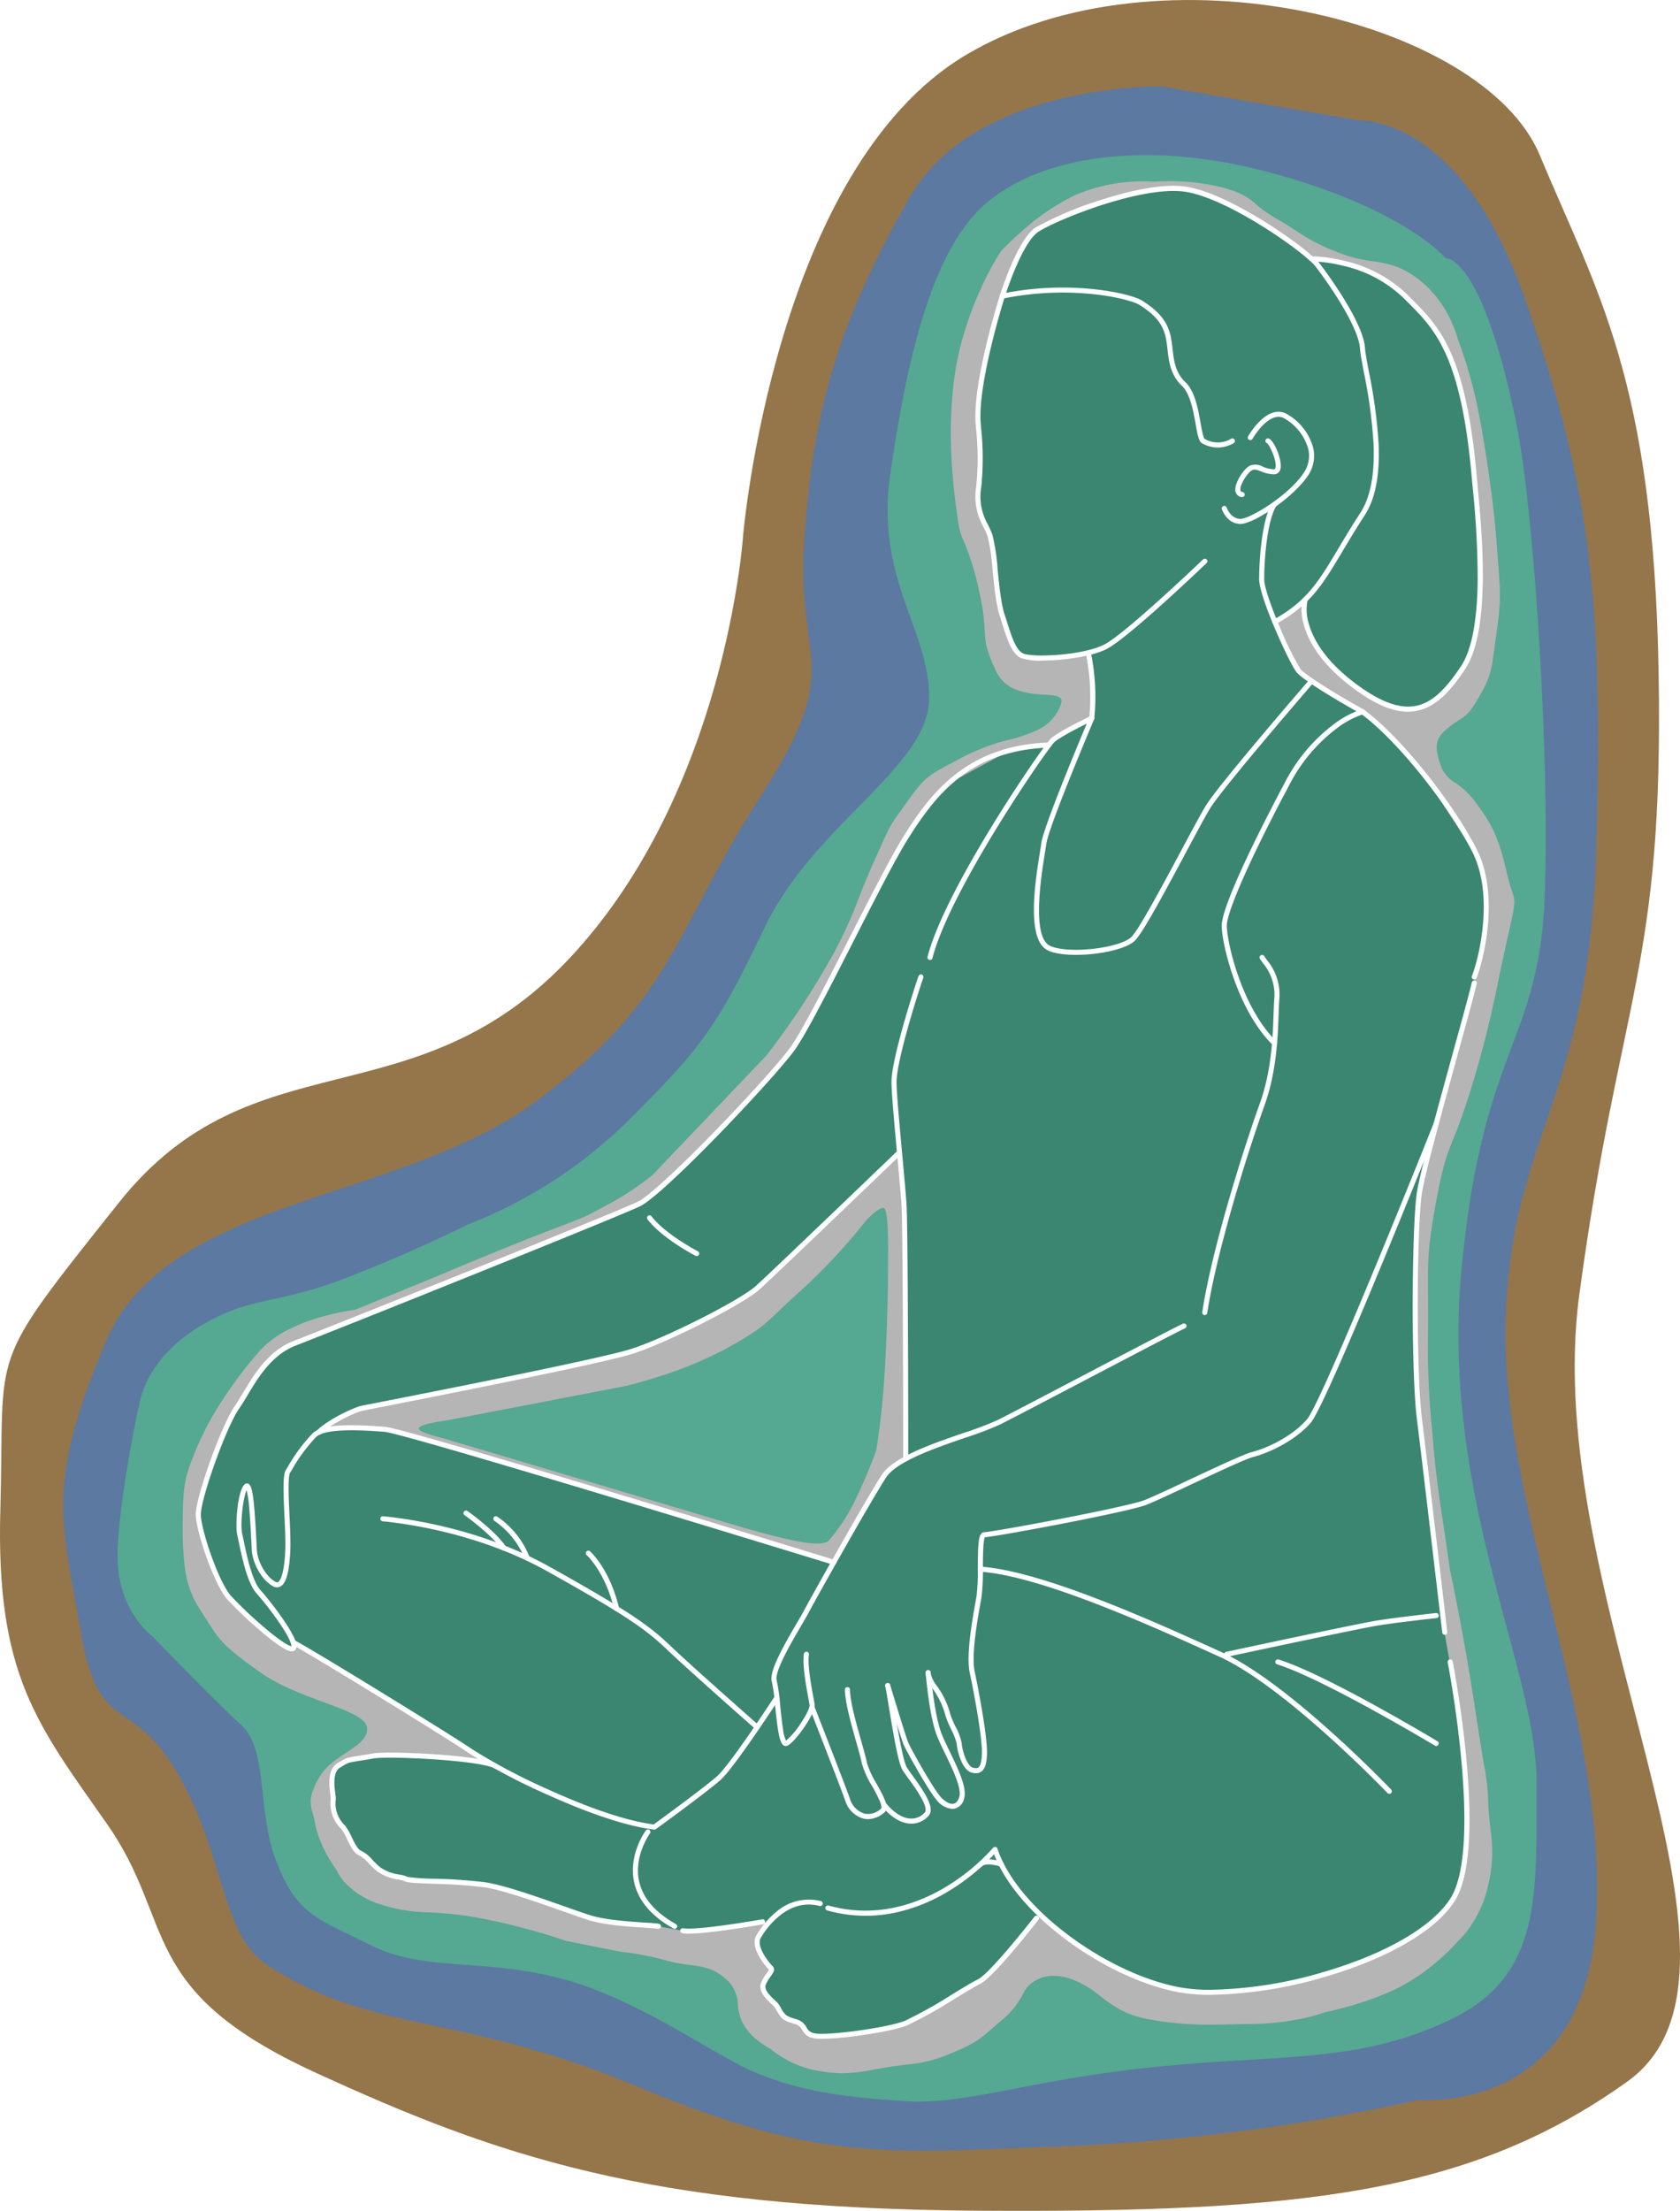 <svg xmlns="http://www.w3.org/2000/svg" xmlns:xlink="http://www.w3.org/1999/xlink" width="385.37" height="506.798" viewBox="0 0 385.37 506.798">
  <defs>
    <filter id="aura3" x="5.49" y="10.816" width="370.081" height="491.162" filterUnits="userSpaceOnUse">
      <feOffset dy="3" input="SourceAlpha"/>
      <feGaussianBlur stdDeviation="3" result="blur"/>
      <feFlood flood-opacity="0"/>
      <feComposite operator="in" in2="blur"/>
      <feComposite in="SourceGraphic"/>
    </filter>
    <filter id="aura2" x="17.95" y="26.569" width="345.61" height="464.19" filterUnits="userSpaceOnUse">
      <feOffset dy="3" input="SourceAlpha"/>
      <feGaussianBlur stdDeviation="3" result="blur-2"/>
      <feFlood flood-opacity="0"/>
      <feComposite operator="in" in2="blur-2"/>
      <feComposite in="SourceGraphic"/>
    </filter>
    <filter id="aura1" x="32.921" y="32.548" width="323.43" height="451.728" filterUnits="userSpaceOnUse">
      <feOffset dy="3" input="SourceAlpha"/>
      <feGaussianBlur stdDeviation="3" result="blur-3"/>
      <feFlood flood-opacity="0"/>
      <feComposite operator="in" in2="blur-3"/>
      <feComposite in="SourceGraphic"/>
    </filter>
    <clipPath id="clip-path">
      <rect id="Rectangle_1340" data-name="Rectangle 1340" width="296.585" height="424.772" transform="translate(0 0)" fill="none"/>
    </clipPath>
  </defs>
  <g id="auras" transform="translate(-921.7 -2657.293)">
    <path id="aura4" d="M1092.141,2780.241s-3.9,58.419-39.684,96.6-72.726,17.488-103.469,56.115-26.13,32.248-27.206,70.306,8.518,49.376,24.484,72.173,6.444,38,47.843,56.99,76.126,31.119,151.34,31.632,113.643-3.962,149.516-29.581-20.325-111.656-10.982-180.51,19.333-74.52,18.186-142.281-14.319-87.688-27.256-118.806-87.6-49.175-131.643-22.988S1092.141,2780.241,1092.141,2780.241Z" fill="#95754a"/>
    <g transform="matrix(1, 0, 0, 1, 921.7, 2657.29)" filter="url(#aura3)">
      <path id="aura3-2" data-name="aura3" d="M1096.045,2837.033c-20.105,31.346-19.716,46.224-51.2,69.592s-84.875,21.953-98.92,55.295-9.956,41.384-5.736,66.268,11.871,14.1,22.613,33.268,9.712,36.6,20.357,43.412c25.017,16.015,42.857,10.349,84.676,27.7s55.81,15.258,98.645,13.685a465.815,465.815,0,0,0,80.755-10.616s38,3.772,40.628-41.452-21.98-94.242-20.783-137.227,19.08-49.427,20.783-107.785-1.528-83.965-16.341-126.328-38.116-40.952-38.116-40.952l-45.2-7.781s-42.947-.928-58,25.66-21.629,45.749-23.932,76.811S1116.15,2805.688,1096.045,2837.033Z" transform="translate(-921.7 -2657.29)" fill="#5c79a2"/>
    </g>
    <g transform="matrix(1, 0, 0, 1, 921.7, 2657.29)" filter="url(#aura2)">
      <path id="aura2-2" data-name="aura2" d="M1134.832,2814.552c-.256,15.629-26.381,28.8-37.592,52.089s-14.194,27.3-31.281,44.405a108.914,108.914,0,0,1-37.064,24s-13.642,6.829-28.9,12.6-20.627,3.711-32.133,10.5-13.573,15.522-13.889,16.644-4.685,20.979-5.292,34.745,8.01,19.887,8.01,19.887,13.919,14.455,20.307,20.268,3.5,19.844,8.232,31.719,9.266,12.674,21.525,18.8,25.687,2.906,43.635,7.636,34.824,17.49,44.684,21.579,18.906,5.48,33.716,6.5,28.153-4.747,57.56-7.776,47.008-.767,68.161-10.938,19.57-28.777,19.637-54.532-22.063-65.724-17.2-117.349,17.993-51.789,19.119-86.365-2.769-88.676-6.35-106.62c-7.951-39.841-16.388-38.843-16.388-38.843s-9.417-11.366-40.229-19.636-55.429-2.958-66.953,8.667-16.858,36.877-20.261,60.756S1135.087,2798.923,1134.832,2814.552Z" transform="translate(-921.7 -2657.29)" fill="#55a891"/>
    </g>
    <g transform="matrix(1, 0, 0, 1, 921.7, 2657.29)" filter="url(#aura1)">
      <path id="aura1-2" data-name="aura1" d="M7318.13,858.728a34.784,34.784,0,0,1-5.59-.555,23.223,23.223,0,0,1-7.938-2.9,20.049,20.049,0,0,1-3.01-2.106,19.309,19.309,0,0,1-2.711-1.752,12.64,12.64,0,0,1-3.962-4.693,12.93,12.93,0,0,1-.884-3.793,7.855,7.855,0,0,0-3.064-6.086c-2.649-2.25-5.018-2.566-8.018-2.965a36.748,36.748,0,0,1-5.337-1.007,62.982,62.982,0,0,0-10.477-2.009l-12.489-2.485a145.536,145.536,0,0,0-20.9-5.424,84.332,84.332,0,0,0-10.655-1.124,36.794,36.794,0,0,1-11.279-1.911,18.536,18.536,0,0,1-7.878-4.885,10.1,10.1,0,0,1-1.927-2.862c-.039-.052-3.873-5.2-4.876-10.387-.213-1.105-.429-1.96-.619-2.713l-.007-.026a8.556,8.556,0,0,1-.431-3.4,14.26,14.26,0,0,1,1.85-4.589c1.4-2.606,3.981-4.306,6.256-5.806,2.592-1.709,4.83-3.184,4.83-5.523,0-2.386-4.375-4-9.913-6.05-4.849-1.793-10.342-3.824-14.758-6.96-8.347-5.927-9.149-7.19-12.133-11.888-.4-.632-.9-1.417-1.462-2.279a22.341,22.341,0,0,1-3.458-9.011,71.963,71.963,0,0,1-.577-11.316c0-9.01.727-10.8,3.136-16.722a68.248,68.248,0,0,1,5.615-10.545,96.983,96.983,0,0,1,8.879-11.821,21.84,21.84,0,0,1,6.279-4.723,40.874,40.874,0,0,1,7.189-2.876,53.882,53.882,0,0,1,8.372-1.818l17.864-7.3c.154-.065,15.889-6.716,26-10.6,1.2-.459,2.222-.851,3.109-1.191l.211-.081c5.565-2.127,5.565-2.127,8.8-3.863l.08-.043c.529-.284,1.129-.607,1.856-.993a66.624,66.624,0,0,0,10.31-6.784l26.18-27.452a182.962,182.962,0,0,0,14.967-22.613,100.528,100.528,0,0,0,6.123-13.223l.008-.021c.838-2.159,1.789-4.606,3.487-8.383.374-.831.708-1.577,1.01-2.25,2.792-6.229,2.792-6.229,5.171-9.541l.012-.016c.443-.617.946-1.317,1.568-2.2,3.845-5.441,4.877-5.99,9.839-8.632l.094-.05c.724-.385,1.544-.822,2.462-1.322a49.711,49.711,0,0,1,11.222-4.22,30.279,30.279,0,0,0,6.53-2.314,10.094,10.094,0,0,0,5.162-6.034,1.175,1.175,0,0,0-.144-1.012c-.507-.679-1.971-.772-3.825-.891a21.613,21.613,0,0,1-6.08-1.009,8.544,8.544,0,0,1-5.079-4.669c-2.246-4.938-2.327-6.494-2.462-9.071a47.08,47.08,0,0,0-1.329-9.193,59.691,59.691,0,0,0-3.465-11.232l0-.008a14.483,14.483,0,0,1-1.247-4.129c-.043-.325-.1-.724-.168-1.187l0-.028c-.757-5.257-2.767-19.221-.53-33.518a68.858,68.858,0,0,1,2.662-10.882,80.363,80.363,0,0,1,3.479-8.752,66.8,66.8,0,0,1,4.312-7.95,70.879,70.879,0,0,1,5.162-4.906,52.706,52.706,0,0,1,11.719-7.9,39.714,39.714,0,0,1,15.938-3.237c1.341,0,2.149.07,2.157.071s1.332-.087,3.292-.087a48.579,48.579,0,0,1,13.164,1.582c4.233,1.273,5.375,2.239,6.955,3.578a28.9,28.9,0,0,0,4.861,3.424c2.229,1.278,3.527,2.14,4.672,2.9a43.724,43.724,0,0,0,8.777,4.575,32.683,32.683,0,0,0,8.523,2.259c3.468.549,6.464,1.022,10.566,4.129a25.057,25.057,0,0,1,7.2,8.977,26.469,26.469,0,0,1,1.911,4.975,103.875,103.875,0,0,1,4.852,17.448c.127.64.322,1.686.324,1.7.11.6,2.718,14.939,3.6,26.745q.162,2.161.3,3.869l.015.194c.646,8.276.763,9.768-.312,17.374-.141.992-.262,1.876-.373,2.682-.862,6.271-.994,7.235-3.555,11.7-2.169,3.784-2.862,4.236-4.535,5.328-.546.356-1.225.8-2.1,1.456-1.793,1.35-2.69,2.466-3,3.729-.34,1.389.023,3,.674,4.995a7.5,7.5,0,0,0,3.438,4.257,18.553,18.553,0,0,1,4.521,4.288c3.8,5.032,5.472,8.245,7.289,16.261a39.3,39.3,0,0,0,1.206,4.277c.847,2.519.847,2.519-1.1,11.15l-.109.485c-.748,3.324-1.345,6.168-1.922,8.919a242.847,242.847,0,0,1-6.218,24.649c-1.861,6.063-3.106,9.148-4.107,11.627-1.4,3.479-2.332,5.777-3.785,13.552-2.074,11.107-2.059,13.9-2.014,22.208v.1c.008,1.584.018,3.38.014,5.469,0,1.118,0,2.136-.007,3.07a181.919,181.919,0,0,0,.915,22.129c.8,9.951,1.4,13.931,2.313,19.955l.02.131c.255,1.687.544,3.6.868,5.842.142.981.26,1.8.359,2.495.541,3.762.541,3.762.839,5.151l0,.019c.221,1.029.632,2.945,1.579,7.9,2.126,11.126,3,16.78,4.321,25.337l.013.082c.187,1.208.383,2.476.593,3.83.6,3.848.96,5.849,1.2,7.173a48.97,48.97,0,0,1,.8,8.148c.143,2.41.343,4.245.521,5.863a32.357,32.357,0,0,1-.521,12.49,26.532,26.532,0,0,1-4.114,9.585,20.608,20.608,0,0,1-2.813,3.344,44.2,44.2,0,0,1-3.581,3.609,47.821,47.821,0,0,1-9.3,6.669c-7.544,4.034-17.539,6.023-17.639,6.043a35.267,35.267,0,0,1-4.551,1.294,59.865,59.865,0,0,1-12.173,1.4c-1.529.021-2.893.048-4.212.074h-.023c-2.075.041-3.868.076-5.6.076a72.1,72.1,0,0,1-14.1-1.276c-5.193-.941-8.119-3.152-10.949-5.291a21.477,21.477,0,0,0-7.444-4.154,11.9,11.9,0,0,0-3.184-.465,8.12,8.12,0,0,0-5.073,1.672,6.624,6.624,0,0,0-1.56,1.672,19.4,19.4,0,0,1-5.51,7c-.691.587-1.294,1.116-1.826,1.583l-.014.012c-2.741,2.406-4.117,3.614-9.654,5.849a30.661,30.661,0,0,1-9.74,2.506c-1.345.165-3.019.369-5.256.739-1.093.181-2.057.348-2.907.5A38.738,38.738,0,0,1,7318.13,858.728Zm9.212-198.355c-1.252,0-3.876,2.844-3.9,2.873a133.858,133.858,0,0,1-14.892,16.009c-2.225,1.964-3.791,3.464-5.05,4.67-3.4,3.26-4.958,4.747-12.2,8.708a89.212,89.212,0,0,1-15.135,6.3c-4.309,1.4-7.5,2.168-7.631,2.2l-.072.014c-4.229.815-41.326,7.959-41.594,7.98-.057,0-5.8.72-6,1.733-.19.967,5.175,2.177,5.229,2.189l69.288,20.61c.375.109,9.256,2.688,14.036,3.4a18.912,18.912,0,0,0,2.733.231c2.343,0,2.75-.694,2.766-.724a41.242,41.242,0,0,0,5.486-8.119,120.838,120.838,0,0,0,5.366-12.45c.051-.306,1.249-7.54,1.817-15.9.955-14.085.915-27.629.913-28.2,0-.11.216-11.044-.913-11.48A.665.665,0,0,0,7327.342,660.373Z" transform="translate(-7124.79 -386.45)" fill="#b5b5b5"/>
    </g>
    <path id="lines-bg" d="M7310.007,848.925h0l-2.292-.348-1.034-.6-.816-1.493-.963-.659-1.616-.566-1.955-.893-.871-1.633-2.338-2.667-.878-.921-.542-1.107V836.85l1.421-2.182.483-1.15-2.043-2.6-.938-1.97-.255-1.414v-1.163l.82-1.18,1.4-2.081-.892-.539-7.746,1.3-6.5.847h-3.991l-5.678-1.051-8.855-.691-6.525-1.131-16.292-5.634-6.772-1.847-4.074-.581-13.625-.564-2.04-.528-3.639-.773-2.227-1.1-3.459-3.431-1.3-.609-.689-.59-1.751-3.527-1.409-1.991-1.153-1.457-.625-1.41-.238-2.311-.25-4.178v-2.086l.487-1.674,1.079-.914,2.109-1.111,4.461-.792,5.572-.322,9.521.322,9.778,1.086,2.341-.142-43.625-26.92-.4.227-.532,1.144-1.23-.592-2.564-1.463-7.076-6.15-4.762-5.012-5.078-12.192-.949-5.259.949-4.744,4.44-13.17,4.2-7.789,5.963-9.108,3.815-3.276,6.542-2.94,34.348-13.56,35.206-14.355,7.387-3.377,5.461-4.637,15.6-15.681,12.3-13.831,2.83-4.823,12.249-23.484,9.626-18.193,10.934-14.546,14.833-8.04,8.117-.652,2.339-2.266,7.741-3.459.581-3.9-1.113-9.846v-1.953h-1.571l-8.514.755h-4.486l-1.549-.755-1.545-2.566-2.129-6.557-1.131-5.7-.543-7.345-1.23-5.48-2.051-3.991-.676-3.388.676-9.2-.676-12.419.676-4.974,2.289-10.87,3.913-13.456,5.629-10.531L7361,434.13l9.864-4.721,10.86-3.416,10.943-.993,9.269,3.043,13.046,7.3,7.651,6.188h2.816l10.271,2.729,7.542,4.892L7451.23,458l3.984,7.555,2.809,10.937,2.584,22.324.637,13.256-.711,13.938L7458.1,533.8l-3.989,5.729-4.684,4.21-5.156.837-4.937-1.187-5.177-2.794-5.275-4.2-3.368-3.326-3.051-5.145-1.581-4.3v-3.628l-4.313,3.238-2.7.994,5.527,11.891,2.732,2.206,10.788,6.252,4.094,3,11.482,12.44L7460.832,579l1.729,7.13-.277,9.917-1.452,6.463-1.009,4.763-4.13,15.052-8.34,31.687-.812,7.887-.257,24.16.433,14.812.508,7.216,5.677,47.55,1.311,7.358,1.736,9.866,2.341,22.407-.523,12.715-1.245,6.2-1.94,3.8-2.347,2.813-3.479,3.1-5.718,3.742-7.836,3.8-8.529,2.9-8.449,2.266-9.542,1.59-7.6.622-7.115-.236-5.772-1.23-5.971-2.114-5.038-2.268-5.81-3.386-5.581-3.787-5.458-4.843-10.926,12.782-3.083,2.562-16.1,9.278-3.976,1.26-9.99,1.746ZM7200.7,709.459h6.463l4.682.541,31.813,9.038,69.1,21.433,7.971-13.876,3.328-5.811,2.134-2.289,3.3-2.03v-10.54l-.352-35.019V659.3l-1-13.116-3.1,2.865-9.449,9.066-11.171,10.745-8.085,7.7-6.894,4.75-12.241,6.171-14.065,5.214-35.425,7.585-21.006,4.2-7.664,2.815-3.274,2.489Z" transform="translate(-6199.979 2275.214)" fill="#3b8671"/>
    <g id="lines" transform="translate(966.612 2699.89)">
      <g id="Groupe_2669" data-name="Groupe 2669" transform="translate(0 0)" clip-path="url(#clip-path)">
        <path id="Tracé_1843" data-name="Tracé 1843" d="M122.692,2697.759a98.615,98.615,0,0,0,26.9-4.337c14.1-4.225,24.657-10.434,28.955-17.035,3.321-5.1,4.261-15.931,2.794-32.191-1.087-12.043-3.159-22.753-3.18-22.86a.58.58,0,0,0-1.139.222c.083.423,8.168,42.5.553,54.2-4.151,6.374-14.472,12.408-28.316,16.556a97.421,97.421,0,0,1-26.545,4.292,39.946,39.946,0,0,1-7.192-.575c-8-1.492-17.218-5.787-25.285-11.783-8.438-6.273-14.3-13.375-16.509-20a.58.58,0,0,0-1-.187,46.813,46.813,0,0,1-10.759,8.914c-6.116,3.695-15.758,7.443-26.96,4.325a.58.58,0,1,0-.311,1.117,32.6,32.6,0,0,0,15.585.507,39.518,39.518,0,0,0,12.318-4.975,48.824,48.824,0,0,0,10.358-8.4c2.5,6.572,8.348,13.5,16.583,19.625,8.2,6.1,17.594,10.47,25.764,11.993a40.951,40.951,0,0,0,7.383.591" transform="translate(110.156 -2283.072)" fill="#fff"/>
        <path id="Tracé_1844" data-name="Tracé 1844" d="M28.623,1563.447a.613.613,0,0,0,.068,0,.58.58,0,0,0,.509-.644c-.044-.377-4.438-37.892-5.821-48.955-1.36-10.884-1.165-44.03,0-51.588.7-4.572,4.973-20.068,8.4-32.519,1.964-7.127,3.66-13.283,4.176-15.553a.58.58,0,1,0-1.131-.257c-.51,2.244-2.2,8.388-4.163,15.5-3.439,12.48-7.718,28.012-8.432,32.65-1.171,7.61-1.37,40.963,0,51.908,1.382,11.058,5.776,48.568,5.82,48.946a.58.58,0,0,0,.575.513" transform="translate(257.873 -1231.298)" fill="#fff"/>
        <path id="Tracé_1845" data-name="Tracé 1845" d="M26.22,992.907a.58.58,0,0,0,.539-.365c1.4-3.5,5.505-18.792-.023-29.571C21,951.776,8.931,936.866.92,931.065a.58.58,0,0,0-.68.94c7.892,5.715,19.791,20.433,25.465,31.5,5.328,10.389,1.338,25.21-.022,28.61a.58.58,0,0,0,.538.8" transform="translate(267.043 -810.966)" fill="#fff"/>
        <path id="Tracé_1846" data-name="Tracé 1846" d="M373.14,1450.459a.58.58,0,0,0,.573-.493c2.1-13.918,9.162-36.544,13.119-47.536,2.776-7.712,3.06-15.663,3.249-20.924.043-1.217.081-2.269.141-3.2a12.331,12.331,0,0,0-2.77-9.164c-.227-.321-.461-.652-.683-.986a.58.58,0,1,0-.965.644c.231.346.47.685.7,1.012a11.221,11.221,0,0,1,2.56,8.419c-.061.945-.1,2.055-.143,3.231-.2,5.5-.465,13.031-3.181,20.573-3.972,11.033-11.061,33.755-13.175,47.755a.58.58,0,0,0,.487.66.558.558,0,0,0,.087.007" transform="translate(-141.694 -1191.596)" fill="#fff"/>
        <path id="Tracé_1847" data-name="Tracé 1847" d="M541.085,2120.187a.937.937,0,0,0,.421-.1c1.072-.536,2.767-2.662,3.892-4.32.947-1.4,2.5-3.923,2.295-5.177-.044-.266-.117-.654-.208-1.144-.478-2.563-1.474-7.9-1.1-10.179a.58.58,0,1,0-1.144-.189c-.41,2.483.573,7.751,1.1,10.581.09.485.162.867.2,1.122.081.489-.617,2.135-2.111,4.335a17,17,0,0,1-3.3,3.844,8.691,8.691,0,0,1-.689-2.685c-.254-1.576-.454-3.52-.647-5.4a41.914,41.914,0,0,0-.8-5.74c-.583-1.942,3.438-8.8,5.6-12.489.714-1.218,1.33-2.27,1.725-3.017,1.732-3.281,14.1-25.344,17.782-31,2.4-3.695,11.183-6.713,18.239-9.139a74.776,74.776,0,0,0,7.828-2.966c2.477-1.239,10.446-5.414,18.883-9.834,10.773-5.644,21.913-11.481,23.615-12.255a.58.58,0,0,0-.48-1.056c-1.732.787-12.886,6.631-23.674,12.283-8.432,4.418-16.4,8.59-18.863,9.824a74.358,74.358,0,0,1-7.686,2.907c-7.224,2.483-16.215,5.573-18.834,9.6-3.693,5.681-16.1,27.805-17.835,31.094-.383.725-.993,1.766-1.7,2.972-3.392,5.789-6.381,11.169-5.709,13.41a43.05,43.05,0,0,1,.756,5.525c.592,5.751.982,8.522,2,9.08a.908.908,0,0,0,.438.116" transform="translate(-405.745 -1762.541)" fill="#fff"/>
        <path id="Tracé_1848" data-name="Tracé 1848" d="M1085.156,2700.333a5.74,5.74,0,0,0,3.778-1.565c1.213-1.068-.124-3.484-1.817-6.544a20.685,20.685,0,0,1-2.233-4.836c-.194-1.069-.7-2.869-1.292-4.952-1.146-4.055-2.573-9.1-2.573-11.795a.58.58,0,1,0-1.16,0c0,2.856,1.451,7.987,2.617,12.11.581,2.055,1.083,3.83,1.267,4.844a21.064,21.064,0,0,0,2.359,5.191,35.415,35.415,0,0,1,1.8,3.525c.532,1.334.281,1.576.269,1.586a4.272,4.272,0,0,1-3.907,1.161,5.071,5.071,0,0,1-3.275-3.438c-1.385-3.879-8.051-20.9-8.118-21.067a.58.58,0,1,0-1.08.423c.067.171,6.726,17.171,8.106,21.034a6.2,6.2,0,0,0,4.077,4.171,4.744,4.744,0,0,0,1.187.151" transform="translate(-930.951 -2325.924)" fill="#fff"/>
        <path id="Tracé_1849" data-name="Tracé 1849" d="M1000.082,2695.069a5.237,5.237,0,0,0,3.981-1.811c1.5-1.739-.783-5.2-3.688-9.2-.541-.746-1.008-1.389-1.295-1.848-.929-1.487-2.23-9.417-3.007-14.156-.362-2.2-.647-3.947-.835-4.779a.58.58,0,0,0-1.131.256c.181.8.478,2.611.822,4.71,1.157,7.057,2.194,13.026,3.168,14.583.308.492.786,1.151,1.339,1.915a43.192,43.192,0,0,1,3.071,4.643c1.118,2.1.9,2.854.677,3.117a4.1,4.1,0,0,1-3.162,1.408c-1.9-.027-3.928-1.292-5.856-3.657a.58.58,0,0,0-.9.733c2.717,3.336,5.164,4.062,6.739,4.084h.076" transform="translate(-835.954 -2319.621)" fill="#fff"/>
        <path id="Tracé_1850" data-name="Tracé 1850" d="M947.929,2671.52a2.57,2.57,0,0,0,.5-.048,2.969,2.969,0,0,0,2.194-2.327c.754-2.412-1.415-6.89-3.329-10.841-.661-1.365-1.285-2.653-1.723-3.724-1.608-3.93-2.356-11.665-2.6-14.207l-.017-.175a.58.58,0,0,0-1.155.112l.017.175c.25,2.583,1.01,10.446,2.683,14.534.451,1.1,1.083,2.408,1.753,3.79,1.73,3.571,3.882,8.015,3.265,9.99-.282.9-.723,1.417-1.313,1.534-.861.172-2.076-.509-3.1-1.733-1.855-2.225-6.675-10.826-7.291-12.3s-4.126-13.108-4.161-13.226a.58.58,0,0,0-1.111.335c.145.481,3.559,11.794,4.2,13.337.63,1.512,5.568,10.318,7.47,12.6a5.217,5.217,0,0,0,3.709,2.177" transform="translate(-774.386 -2299.454)" fill="#fff"/>
        <path id="Tracé_1851" data-name="Tracé 1851" d="M100.519,1813.164a2.044,2.044,0,0,0,1.261-.4c.883-.657,1.277-2.047,1.277-4.505,0-3.8-1.83-13.8-2.81-18.311-.833-3.832.6-11.8,1.366-16.077.068-.378.13-.726.186-1.042a49.412,49.412,0,0,0,.317-6.834c.015-2.5.039-6.236.472-6.935,2.775-.156,32.764-5.748,37.035-7.423,1.788-.7,5.833-2.595,10.115-4.6,5.964-2.792,12.724-5.956,14.418-6.38,3.265-.817,9.466-3.575,13.164-7.828,3.751-4.314,28.276-65.722,29.318-68.334a.58.58,0,0,0-1.077-.43c-8.8,22.063-26.217,64.668-29.116,68-3.522,4.051-9.447,6.683-12.57,7.464-1.8.451-8.323,3.5-14.629,6.455-4.265,2-8.294,3.882-10.047,4.57-1.782.7-9.018,2.31-19.358,4.311-9.042,1.748-16.551,3.037-17.32,3.037H102.5a.9.9,0,0,0-.673.259c-.753.712-.844,2.932-.875,7.826a49.015,49.015,0,0,1-.3,6.639c-.055.314-.118.662-.185,1.038-.783,4.359-2.24,12.472-1.358,16.528.971,4.466,2.784,14.349,2.784,18.064,0,1.973-.272,3.175-.81,3.575-.1.076-.415.308-1.311.039-1.435-.43-2.5-4.416-2.5-5.537a13.711,13.711,0,0,0-1.474-3.932,21.145,21.145,0,0,1-1.15-2.76,19.379,19.379,0,0,0-3.121-6.547,7.285,7.285,0,0,1-1.348-2.593.58.58,0,0,0-1.16,0c0,.89.679,1.923,1.539,3.23a18.434,18.434,0,0,1,2.957,6.157,19.983,19.983,0,0,0,1.229,3,17.774,17.774,0,0,1,1.368,3.446c0,1.118,1.07,5.972,3.327,6.649a3.772,3.772,0,0,0,1.076.177" transform="translate(78.432 -1449.275)" fill="#fff"/>
        <path id="Tracé_1852" data-name="Tracé 1852" d="M232.332,1008.074a.58.58,0,0,0,.405-.995c-7.94-7.755-11.357-22.788-11.357-26.5,0-3.268,5.609-15.9,14.291-32.174a37.835,37.835,0,0,1,11.237-13.3,20.367,20.367,0,0,1,5.743-3.005.58.58,0,0,0-.3-1.121,20.965,20.965,0,0,0-6.06,3.14,38.951,38.951,0,0,0-11.646,13.744c-3.384,6.346-14.427,27.46-14.427,32.72,0,2.173.959,7.056,2.793,12.185,1.614,4.514,4.47,10.806,8.914,15.147a.579.579,0,0,0,.405.165" transform="translate(15.121 -810.965)" fill="#fff"/>
        <path id="Tracé_1853" data-name="Tracé 1853" d="M314.842,944.319a.58.58,0,0,0,.561-.435c2.161-8.346,9.306-20.979,14.919-30.108,6.4-10.4,12.293-18.687,13.07-19.4,1.143-1.048,5.238-3.162,7.419-4.254-2.259,5.372-9.947,23.832-10.437,27.431-.066.48-.176,1.164-.3,1.956-1.052,6.521-3.241,20.091,1.741,22.582,2.409,1.2,7.021,1.217,10.533.827s7.867-1.4,9.526-3.059c1.87-1.87,7.1-11.626,11.7-20.234,2.41-4.5,4.491-8.385,5.535-10.082,2.925-4.753,23.052-28.035,23.255-28.269a.58.58,0,1,0-.877-.759c-.831.961-20.391,23.587-23.365,28.42-1.063,1.727-3.151,5.627-5.57,10.142-4.346,8.114-9.754,18.212-11.5,19.961-1.192,1.192-4.66,2.262-8.834,2.726-4.207.468-8.087.188-9.887-.711-4.22-2.11-1.964-16.1-1.115-21.36.129-.8.24-1.49.308-1.984.543-3.98,10.857-28.324,10.961-28.57a.58.58,0,0,0-.786-.749c-.3.146-7.392,3.573-9.091,5.13-.961.881-7.081,9.576-13.274,19.647-5.655,9.2-12.856,21.94-15.054,30.425a.58.58,0,0,0,.416.707.587.587,0,0,0,.146.019" transform="translate(-146.426 -766.854)" fill="#fff"/>
        <path id="Tracé_1854" data-name="Tracé 1854" d="M1009.4,1514.239h0a.58.58,0,0,0,.58-.58c0-2.158-.035-52.915-.4-58.464-.145-2.174-.524-6.306-.925-10.681-.636-6.931-1.356-14.787-1.361-17.164-.011-4.9,4.832-20.263,6.135-23.952a.58.58,0,0,0-1.094-.386c-.815,2.309-6.213,18.867-6.2,24.341.006,2.428.729,10.311,1.366,17.266.4,4.367.779,8.492.923,10.652.368,5.511.4,57.86.4,58.388a.58.58,0,0,0,.58.579" transform="translate(-846.553 -1221.845)" fill="#fff"/>
        <path id="Tracé_1855" data-name="Tracé 1855" d="M89.6,2548.44a.584.584,0,0,0,.122-.013c.3-.064,30-6.435,34.594-7.17s13.311-1.692,13.4-1.7a.58.58,0,1,0-.126-1.153c-.088.009-8.833.969-13.455,1.709s-33.43,6.919-34.655,7.181a.58.58,0,0,0,.121,1.147" transform="translate(146.876 -2211.233)" fill="#fff"/>
        <path id="Tracé_1856" data-name="Tracé 1856" d="M125.929,2640.715a.58.58,0,0,0,.3-1.077c-1.045-.628-25.716-15.407-36.452-18.746a.58.58,0,0,0-.345,1.108c10.6,3.3,35.945,18.479,36.2,18.633a.581.581,0,0,0,.3.082" transform="translate(158.602 -2283.07)" fill="#fff"/>
        <path id="Tracé_1857" data-name="Tracé 1857" d="M266.862,2507.988a.58.58,0,0,0,.419-.981c-.059-.061-5.932-6.191-13.621-13.1-10.345-9.293-18.873-15.493-25.346-18.427-15.362-6.963-41.074-18.619-55.224-19.562a.58.58,0,1,0-.077,1.157c13.94.929,39.531,12.53,54.822,19.462,15.2,6.889,38.376,31.028,38.608,31.271a.578.578,0,0,0,.419.179" transform="translate(6.914 -2139.382)" fill="#fff"/>
        <path id="Tracé_1858" data-name="Tracé 1858" d="M800.662,1198.349l.095,0a.981.981,0,0,0,.779-.386c.46-.613.573-1.928-2.665-6.7a74.033,74.033,0,0,0-5.388-6.972c-1.908-2.1-3.14-8.007-3.8-11.178-.138-.661-.257-1.233-.354-1.633-.522-2.157.15-8.239,1-10.083a26.731,26.731,0,0,1,.613,4.325c.22,2.486.362,5.32.466,7.39.054,1.074.1,1.922.132,2.355.183,2.2,1.825,6.234,4.766,7.915a1.749,1.749,0,0,0,1.791.1c1.292-.707,2.006-3.258,2.246-8.029.109-2.169-.037-5.263-.18-8.255-.188-3.968-.423-8.906.168-9.847.149-.237.307-.491.473-.758a37.639,37.639,0,0,1,5.506-7.409c2.315-2.137,11.625-1.448,15.6-1.153,4.913.364,101.952,30.165,102.932,30.466a.58.58,0,1,0,.341-1.109c-4.005-1.23-98.145-30.14-103.187-30.514-7.161-.531-14.113-.721-16.474,1.457a38.492,38.492,0,0,0-5.7,7.65c-.165.265-.322.518-.47.754-.732,1.165-.619,4.751-.345,10.519.141,2.964.286,6.03.18,8.142-.289,5.727-1.246,6.852-1.645,7.07-.078.042-.26.143-.659-.085-2.467-1.41-4.016-4.974-4.185-7-.035-.414-.076-1.254-.13-2.317-.54-10.785-1.013-12.768-1.867-13.136a.776.776,0,0,0-.824.142c-1.617,1.386-2.229,9.419-1.678,11.693.092.382.21.945.346,1.6.732,3.509,1.957,9.382,4.078,11.72a73.049,73.049,0,0,1,5.181,6.688c2.623,3.834,2.821,5.1,2.811,5.421-.368-.059-1.831-.559-6.342-4.4a89.933,89.933,0,0,1-7.5-7.114c-2.869-3.227-6.754-14.741-6.941-18.478-.176-3.518,5.786-20.183,8.739-24.427.645-.927,1.292-2,1.977-3.144,2.479-4.126,5.563-9.261,11.1-11.392,8.192-3.15,73.622-29.347,78.925-31.907,5.6-2.706,30.749-29.274,35.463-35.8,2.6-3.6,8.153-14.485,13.526-25.015,4.733-9.278,9.628-18.871,12.416-23.315,6.439-10.262,14.241-20.338,32.354-21.022a.58.58,0,1,0-.044-1.159c-8.58.324-15.637,2.768-21.574,7.472-5.279,4.182-8.817,9.467-11.719,14.093-2.815,4.487-7.722,14.1-12.467,23.4-5.352,10.49-10.887,21.338-13.433,24.863-2.34,3.24-9.64,11.349-17.358,19.283-8.757,9-15.362,15.039-17.669,16.152-5.288,2.553-70.651,28.721-78.837,31.869-5.914,2.275-9.112,7.6-11.683,11.878-.675,1.123-1.312,2.183-1.934,3.079-1.4,2.009-3.627,7.009-5.68,12.739-1.648,4.6-3.372,10.277-3.265,12.408.2,3.971,4.173,15.75,7.232,19.191a89.66,89.66,0,0,0,7.494,7.123c5.3,4.533,6.755,4.79,7.261,4.79" transform="translate(-778.67 -862.407)" fill="#fff"/>
        <path id="Tracé_1859" data-name="Tracé 1859" d="M1046.832,1781.659a.577.577,0,0,0,.413-.173c2.223-2.255,7.994-5.035,9.776-5.391l1.454-.285c19.845-3.877,54.1-10.694,60.523-12.786,8.138-2.65,25.169-11.285,28.926-14.666,3.694-3.324,32-30.509,32.289-30.784a.58.58,0,0,0-.8-.837c-.286.274-28.582,27.446-32.262,30.759s-20.467,11.806-28.509,14.425c-4.718,1.536-26.164,6.064-60.386,12.75l-1.459.286c-1.945.389-7.975,3.28-10.375,5.714a.58.58,0,0,0,.413.987" transform="translate(-1018.655 -1495.332)" fill="#fff"/>
        <path id="Tracé_1860" data-name="Tracé 1860" d="M1416.576,1840.452a.58.58,0,0,0,.267-1.1c-.073-.038-7.386-3.851-10.624-8.017a.58.58,0,0,0-.916.712c3.4,4.368,10.7,8.176,11.007,8.335a.579.579,0,0,0,.266.065" transform="translate(-1301.68 -1595.109)" fill="#fff"/>
        <path id="Tracé_1861" data-name="Tracé 1861" d="M1383.97,2415.168a.58.58,0,0,0,.383-1.016c-.151-.134-15.226-13.395-20.01-17.964-4.907-4.687-8.8-7.657-27.9-18.331-15.26-8.529-31.636-10.954-37.969-11.6l-.292-.03a.58.58,0,0,0-.128,1.153l.3.031c6.261.639,22.45,3.036,37.521,11.459,18.981,10.609,22.836,13.543,27.668,18.158,4.8,4.585,19.894,17.863,20.045,18a.579.579,0,0,0,.383.145" transform="translate(-1255.201 -2061.247)" fill="#fff"/>
        <path id="Tracé_1862" data-name="Tracé 1862" d="M1757.586,2365.245a.58.58,0,0,0,.475-.913c-2.639-3.77-8.587-7.982-8.839-8.159a.58.58,0,0,0-.668.948c.06.042,6.035,4.274,8.556,7.876a.579.579,0,0,0,.476.248" transform="translate(-1686.915 -2052.4)" fill="#fff"/>
        <path id="Tracé_1863" data-name="Tracé 1863" d="M1345.878,2629.739a.577.577,0,0,0,.341-.111c.473-.343,11.62-8.439,14.775-11.223,3.193-2.817,13.044-17.95,13.462-18.593a.58.58,0,0,0-.973-.632c-.1.156-10.182,15.642-13.257,18.355-2.9,2.555-13.008,9.932-14.5,11.02-7.479-.951-17.205-4.841-24.08-7.954a137.421,137.421,0,0,1-17.389-9.161c-4.547-3.177-37.848-23.6-40.956-25.117a.58.58,0,0,0-.509,1.042c3.094,1.51,36.268,21.858,40.8,25.025a138.5,138.5,0,0,0,17.575,9.267c7.018,3.178,16.992,7.159,24.646,8.077.023,0,.046,0,.069,0" transform="translate(-1240.679 -2252.928)" fill="#fff"/>
        <path id="Tracé_1864" data-name="Tracé 1864" d="M1453.841,2946.05a.58.58,0,0,0,.284-1.086c-4.775-2.672-7.621-5.988-8.458-9.856-1.248-5.767,2.45-10.875,2.488-10.926a.58.58,0,0,0-.933-.689c-.166.224-4.043,5.564-2.69,11.848.907,4.212,3.944,7.791,9.027,10.635a.579.579,0,0,0,.283.074" transform="translate(-1343.981 -2546.487)" fill="#fff"/>
        <path id="Tracé_1865" data-name="Tracé 1865" d="M868.5,2978.225a.58.58,0,0,0,.193-1.127c-.381-.134-3.767-1.266-5.341.11a.58.58,0,1,0,.764.873c.9-.79,3.392-.168,4.193.111a.582.582,0,0,0,.191.032" transform="translate(-683.74 -2592.897)" fill="#fff"/>
        <path id="Tracé_1866" data-name="Tracé 1866" d="M815.851,3079.872c5.22,0,16.06-1.691,19.474-3.061a100.456,100.456,0,0,0,11.017-6.154c2.478-1.5,4.619-2.8,5.783-3.374,3.124-1.533,12.969-14.173,13.387-14.71a.58.58,0,1,0-.916-.712c-2.8,3.6-10.587,13.205-12.982,14.38-1.21.594-3.371,1.906-5.873,3.424a102.081,102.081,0,0,1-10.847,6.069c-4.151,1.667-18.941,3.625-21.1,2.795a2.4,2.4,0,0,1-1.481-1.259,3.73,3.73,0,0,0-2.46-1.921l-.229-.076a7.067,7.067,0,0,1-2.027-.845,6.709,6.709,0,0,1-1.236-1.76c-.11-.186-.231-.388-.363-.609a5.9,5.9,0,0,0-.972-1.041c-1-.936-2.5-2.351-2.084-3.5a7.824,7.824,0,0,1,1.146-1.97c.549-.747,1.171-1.594.4-2.368-.792-.792-3.762-4.421-2.7-6.4a18.66,18.66,0,0,1,4.129-4.951c2.953-2.451,6.111-3.261,9.386-2.408a.58.58,0,0,0,.292-1.123,11.387,11.387,0,0,0-10.419,2.638,19.581,19.581,0,0,0-4.41,5.293c-1.659,3.082,2.852,7.725,2.9,7.771a.137.137,0,0,1,.016.018,3.54,3.54,0,0,1-.528.843,8.782,8.782,0,0,0-1.3,2.261c-.678,1.865,1.162,3.594,2.379,4.74a6.469,6.469,0,0,1,.772.792c.132.219.251.421.36.6,1.307,2.2,1.416,2.29,3.895,3.115l.228.076a2.631,2.631,0,0,1,1.823,1.4,3.5,3.5,0,0,0,2.068,1.76,8.02,8.02,0,0,0,2.474.26" transform="translate(-672.209 -2655.1)" fill="#fff"/>
        <path id="Tracé_1867" data-name="Tracé 1867" d="M1548.673,2827.021a.58.58,0,0,0,.113-1.149c-.6-.12-1.782-.2-3.415-.3-3.578-.232-8.985-.583-12.559-1.731-1.414-.455-3.349-1.138-5.59-1.928-6.142-2.167-13.786-4.865-18.181-5.552a116.31,116.31,0,0,0-11.809-.83,47.948,47.948,0,0,1-6.083-.407,6.8,6.8,0,0,0-1.889-.542,10.222,10.222,0,0,1-4.37-1.639,19.2,19.2,0,0,1-1.892-1.808,7.623,7.623,0,0,0-2.529-2c-.814-.362-1.536-1.851-2.173-3.165a12.464,12.464,0,0,0-1.542-2.654,6.991,6.991,0,0,1-2.1-6.024,8.257,8.257,0,0,0-.11-1.282c-.237-1.855-.634-4.958,1.129-5.984.278-.162.51-.3.712-.42,1.179-.7,1.179-.7,3.479-1.07.812-.129,1.923-.306,3.45-.572,1.773-.308,8.032-.209,14.25.226,7.147.5,12.314,1.289,13.484,2.058a.58.58,0,1,0,.637-.969c-1.871-1.23-9.6-1.935-14.04-2.246-6.4-.448-12.648-.54-14.529-.212-1.519.265-2.626.441-3.434.57-2.425.387-2.52.4-3.89,1.219-.2.118-.427.254-.7.414-2.428,1.412-1.952,5.134-1.7,7.133a8.781,8.781,0,0,1,.1,1.071,8.119,8.119,0,0,0,2.381,6.852,11.814,11.814,0,0,1,1.371,2.4c.759,1.566,1.544,3.184,2.745,3.719a6.547,6.547,0,0,1,2.156,1.739,20.151,20.151,0,0,0,2,1.909,11.112,11.112,0,0,0,4.873,1.878,6.9,6.9,0,0,1,1.536.408c.514.308,2.131.4,6.624.565a115.464,115.464,0,0,1,11.674.817c4.289.67,12.2,3.461,17.974,5.5,2.249.793,4.191,1.479,5.621,1.939,3.71,1.192,9.2,1.549,12.838,1.785,1.529.1,2.736.178,3.263.283a.539.539,0,0,0,.114.012" transform="translate(-1442.542 -2427.459)" fill="#fff"/>
        <path id="Tracé_1868" data-name="Tracé 1868" d="M243.919,611.982a.58.58,0,0,0,.283-1.087c-3.6-2.006-13.234-7.6-14.55-9.352a72.6,72.6,0,0,1-4.755-9.692c-2.2-5.2-3.52-9.252-3.52-10.846,0-4.883.723-13.352,2.715-16.671a.58.58,0,0,0-.995-.6c-2.278,3.8-2.88,12.955-2.88,17.268,0,4.1,6.778,18.927,8.508,21.234,1.7,2.271,13.566,8.919,14.914,9.669a.578.578,0,0,0,.282.073" transform="translate(23.703 -490.834)" fill="#fff"/>
        <path id="Tracé_1869" data-name="Tracé 1869" d="M315.083,427.622c3.183,0,12.569-6.351,15.67-11.277a8.054,8.054,0,0,0,1.033-6.32,12.747,12.747,0,0,0-5.891-7.542,3.945,3.945,0,0,0-3.133-.427c-3.233.866-5.766,5.3-5.873,5.49a.58.58,0,0,0,1.01.57c.024-.042,2.4-4.2,5.164-4.94a2.788,2.788,0,0,1,2.241.306,11.719,11.719,0,0,1,5.354,6.816,6.83,6.83,0,0,1-.887,5.429c-3.234,5.136-12.592,10.891-14.759,10.733-2.183-.156-3-2.491-3.035-2.59a.58.58,0,0,0-1.1.368c.043.129,1.089,3.167,4.052,3.379.049,0,.1.005.153.005" transform="translate(-75.508 -350.106)" fill="#fff"/>
        <path id="Tracé_1870" data-name="Tracé 1870" d="M371.8,462.623a.58.58,0,0,0,.081-1.154c-.359-.051-.453-.2-.487-.425-.2-1.291,1.735-4.134,2.706-4.6.552-.263,1.091-.077,2,.275a7.883,7.883,0,0,0,2.975.68,1.484,1.484,0,0,0,1.506-1.275c.441-1.958-1.386-6.328-2.621-6.915a.58.58,0,0,0-.5,1.047c.634.326,2.354,4.093,1.983,5.631-.079.327-.2.352-.37.352a6.719,6.719,0,0,1-2.555-.6,3.442,3.442,0,0,0-2.916-.24c-1.375.656-3.636,3.97-3.353,5.819a1.613,1.613,0,0,0,1.47,1.4.575.575,0,0,0,.083.006" transform="translate(-131.773 -391.265)" fill="#fff"/>
        <path id="Tracé_1871" data-name="Tracé 1871" d="M258.745,100.51a.578.578,0,0,0,.281-.073c7.932-4.408,10.688-9.028,15.254-16.681,1.428-2.393,3.046-5.105,5.054-8.186,2.466-3.783,3.516-9.177,3.207-16.49A117.087,117.087,0,0,0,280.3,42.517c-.446-2.365-.8-4.233-.875-5.346-.425-6.161-9.357-18-10.374-19.333-1.385-1.811-6.6-5.809-12.133-9.3-4.139-2.612-11.99-7.158-18.061-8.262-5.682-1.033-13.924,1.012-19.838,2.909A81.14,81.14,0,0,0,203.945,9.5c-4.234,2.694-8.1,15.083-8.261,15.61a.58.58,0,0,0,.671.739,68.617,68.617,0,0,1,20.709-1.018c5.84.613,9.582,1.819,10.568,2.434,3.694,2.305,5.4,4.4,6.081,7.466a26.312,26.312,0,0,1,.4,2.7c.315,2.775.671,5.92,3.314,8.415,1.909,1.8,2.631,5.85,3.158,8.806.445,2.5.708,3.82,1.379,4.3a7.113,7.113,0,0,0,7.338.032.58.58,0,1,0-.576-1.007,5.987,5.987,0,0,1-6.088.032c-.323-.262-.677-2.245-.911-3.558-.586-3.288-1.316-7.379-3.5-9.445-2.334-2.2-2.651-5-2.958-7.7a27.131,27.131,0,0,0-.417-2.817c-.748-3.365-2.66-5.74-6.6-8.2-1.381-.862-5.624-2.033-11.061-2.6a69.864,69.864,0,0,0-20.089.843c.987-2.945,4.224-11.974,7.472-14.041,4.495-2.86,24.29-10.837,34.084-9.056,10.034,1.825,27.069,13.972,29.48,17.124,3.612,4.724,9.812,13.979,10.138,18.708.081,1.181.439,3.079.893,5.481a116.157,116.157,0,0,1,2.22,16.4c.294,6.965-.722,12.283-3.02,15.807-2.021,3.1-3.645,5.823-5.079,8.225-4.466,7.487-7.162,12.006-14.821,16.262a.58.58,0,0,0,.282,1.087" transform="translate(-11.226 0.001)" fill="#fff"/>
        <path id="Tracé_1872" data-name="Tracé 1872" d="M34.934,229.721a10.649,10.649,0,0,0,1.719-.138c4.926-.8,8.388-5.088,11.394-9.6,5.969-8.953,3.892-31.144,2.895-41.808-.08-.85-.151-1.617-.21-2.286-2.493-28.367-8.623-34.479-15.113-40.95q-.446-.444-.894-.893a30.436,30.436,0,0,0-14.2-7.629,35.068,35.068,0,0,0-7.694-1.085.58.58,0,0,0,0,1.16,34.624,34.624,0,0,1,7.446,1.059A29.269,29.269,0,0,1,33.9,134.865q.449.452.9.9c6.336,6.318,12.321,12.284,14.777,40.23.059.671.131,1.44.211,2.293A205.557,205.557,0,0,1,50.94,199.5c-.1,9.485-1.4,16.162-3.858,19.845-3.913,5.869-6.988,8.5-10.616,9.1-3.825.625-8.472-1.232-14.209-5.676-6.667-5.164-9.122-9.947-10.008-13.049a10.872,10.872,0,0,1-.335-5.518.58.58,0,0,0-1.111-.333,11.686,11.686,0,0,0,.3,6.073c.919,3.292,3.476,8.349,10.441,13.745,5.277,4.088,9.586,6.042,13.387,6.042" transform="translate(243.109 -109.179)" fill="#fff"/>
        <path id="Tracé_1873" data-name="Tracé 1873" d="M701.218,842.128a.58.58,0,0,0,.575-.506,50.366,50.366,0,0,0-.8-15.226.58.58,0,0,0-1.132.251,50.163,50.163,0,0,1,.781,14.827.58.58,0,0,0,.5.649.569.569,0,0,0,.075,0" transform="translate(-495.693 -719.488)" fill="#fff"/>
        <path id="Tracé_1874" data-name="Tracé 1874" d="M1554.757,2441.38a.59.59,0,0,0,.135-.017.58.58,0,0,0,.429-.7c-2.128-8.892-6.474-12.832-6.657-13a.58.58,0,0,0-.771.867c.057.051,4.267,3.9,6.3,12.4a.58.58,0,0,0,.564.446" transform="translate(-1458.23 -2114.647)" fill="#fff"/>
        <path id="Tracé_1875" data-name="Tracé 1875" d="M1714.556,2376.406a.58.58,0,0,0,.548-.771,19.948,19.948,0,0,0-7.431-9.323.58.58,0,0,0-.621.98,19.1,19.1,0,0,1,6.957,8.725.58.58,0,0,0,.548.388" transform="translate(-1638.533 -2061.247)" fill="#fff"/>
        <path id="Tracé_1876" data-name="Tracé 1876" d="M1289.871,3086.422c4.951,0,16.526-2.04,17.07-2.136a.58.58,0,1,0-.2-1.142c-.147.026-14.677,2.588-18.083,2.05a.58.58,0,1,0-.181,1.145,9.325,9.325,0,0,0,1.4.084" transform="translate(-1176.84 -2685.759)" fill="#fff"/>
        <path id="Tracé_1877" data-name="Tracé 1877" d="M516.185,275.747c4.747,0,11.449-.895,14.857-2.662,5.051-2.619,22.159-18.981,22.885-19.676a.58.58,0,1,0-.8-.838c-.177.169-17.712,16.941-22.616,19.484-2.173,1.127-5.976,1.987-10.434,2.361-4.284.359-7.391.114-8.247-.314-1.644-.822-2.62-3.9-3.565-6.885-.2-.632-.408-1.286-.621-1.919-.833-2.471-1.258-6.693-1.634-10.417a46.505,46.505,0,0,0-1.163-7.856,18.967,18.967,0,0,0-1.108-2.536,12.857,12.857,0,0,1-1.476-8.59,64.615,64.615,0,0,0-.041-13.384c-.043-.491-.08-.916-.106-1.269-.663-9.309,5.469-28.679,5.531-28.874a.58.58,0,0,0-1.105-.352c-.256.8-6.261,19.777-5.583,29.308.026.362.063.791.107,1.288a63.577,63.577,0,0,1,.044,13.151,13.987,13.987,0,0,0,1.591,9.24,17.777,17.777,0,0,1,1.046,2.385A46.438,46.438,0,0,1,504.854,255c.382,3.786.814,8.076,1.689,10.672.21.622.415,1.271.614,1.9,1.064,3.359,2.069,6.531,4.152,7.572a13.37,13.37,0,0,0,4.876.607" transform="translate(-322.081 -166.92)" fill="#fff"/>
      </g>
    </g>
  </g>
</svg>
